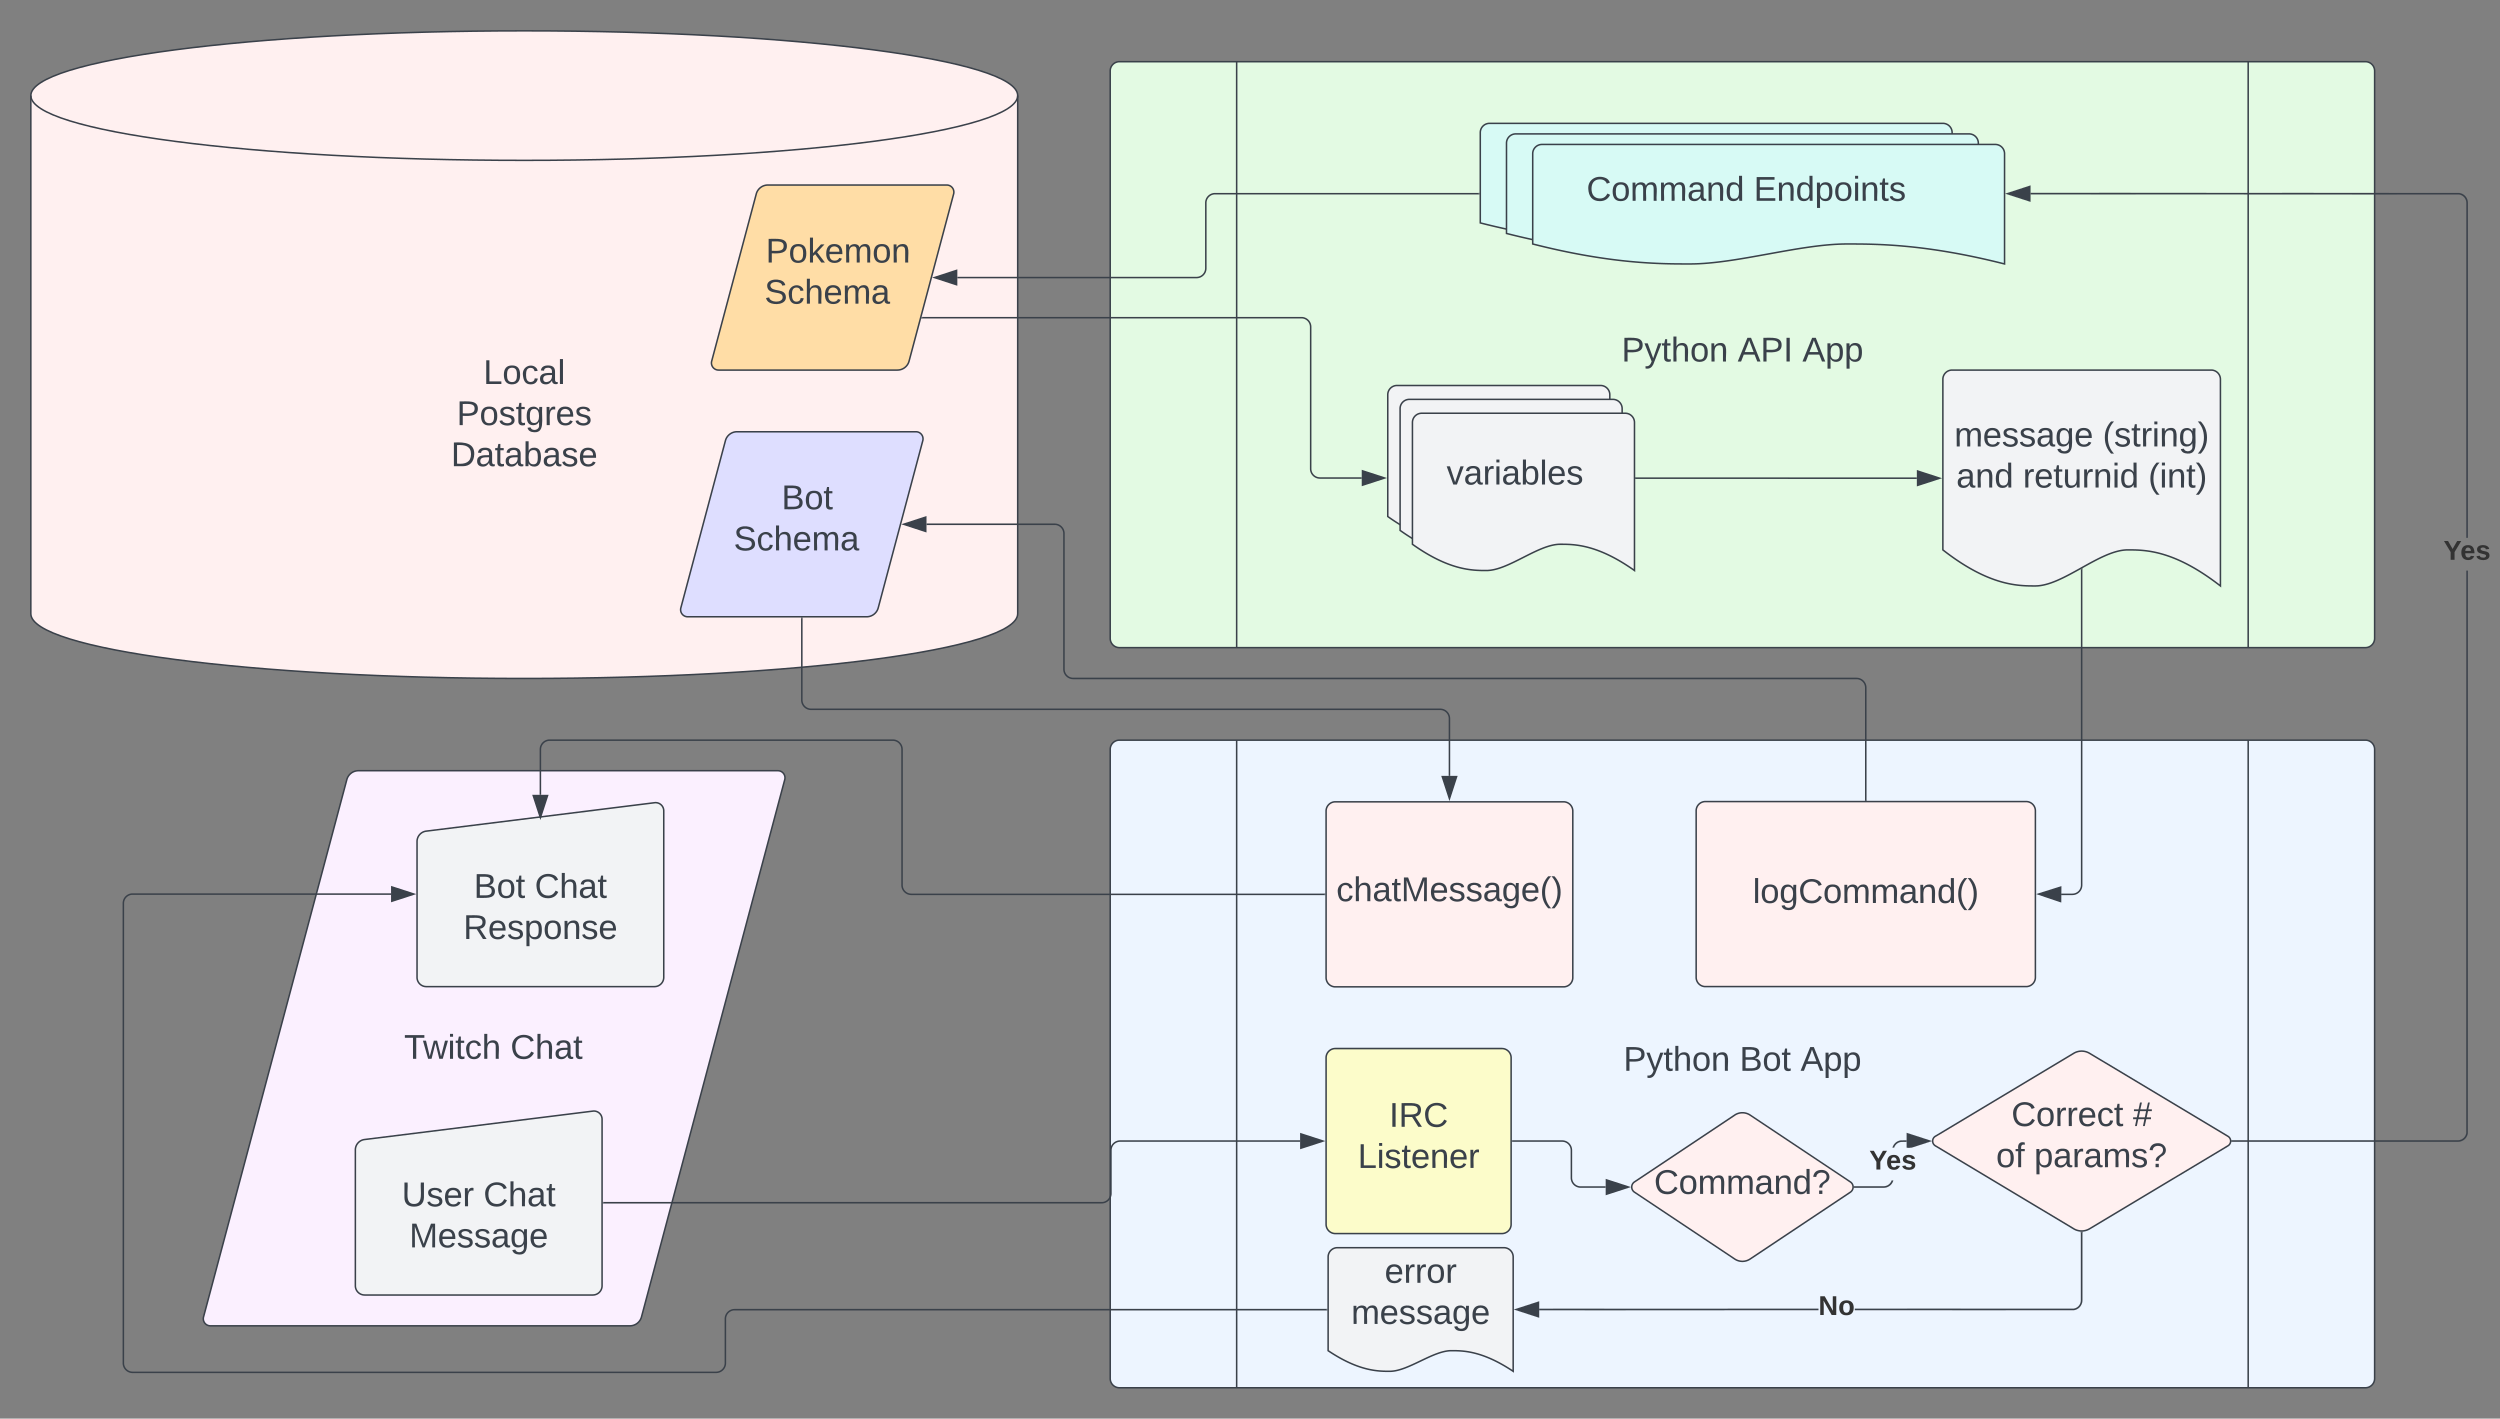 <svg xmlns="http://www.w3.org/2000/svg" xmlns:xlink="http://www.w3.org/1999/xlink" xmlns:lucid="lucid" width="1621.31" height="920"><rect width="100%" height="100%" fill="#808080" stroke="none"/><g transform="translate(-120 -100)" lucid:page-tab-id="Ux4hpEtzwfyt"><path d="M344.92 605.63a7.8 7.8 0 0 1 7.54-5.8h272a4.6 4.6 0 0 1 4.46 5.8l-92.9 348.4a7.8 7.8 0 0 1-7.56 5.8h-272a4.6 4.6 0 0 1-4.45-5.8z" stroke="#3a414a" fill="#fbf0ff"/><use xlink:href="#a" transform="matrix(1,0,0,1,255.463,604.831) translate(126.604 181.84)"/><use xlink:href="#b" transform="matrix(1,0,0,1,255.463,604.831) translate(195.554 181.84)"/><path d="M780 498c0 23.2-143.27 42-320 42s-320-18.8-320-42V162c0-23.2 143.27-42 320-42s320 18.8 320 42z" stroke="#3a414a" fill="#fff0f0"/><path d="M780 162c0 23.2-143.27 42-320 42s-320-18.8-320-42" stroke="#3a414a" fill="none"/><use xlink:href="#c" transform="matrix(1,0,0,1,145,209) translate(288.488 140.028)"/><use xlink:href="#d" transform="matrix(1,0,0,1,145,209) translate(271.204 166.694)"/><use xlink:href="#e" transform="matrix(1,0,0,1,145,209) translate(267.5 193.361)"/><path d="M610.45 225.8A7.8 7.8 0 0 1 618 220h116a4.6 4.6 0 0 1 4.45 5.8l-28.9 108.4A7.8 7.8 0 0 1 702 340H586a4.6 4.6 0 0 1-4.45-5.8z" stroke="#3a414a" fill="#ffdda6"/><use xlink:href="#f" transform="matrix(1,0,0,1,585,225) translate(31.622 45.278)"/><use xlink:href="#g" transform="matrix(1,0,0,1,585,225) translate(30.795 71.944)"/><path d="M590.45 385.8A7.8 7.8 0 0 1 598 380h116a4.6 4.6 0 0 1 4.45 5.8l-28.9 108.4A7.8 7.8 0 0 1 682 500H566a4.6 4.6 0 0 1-4.45-5.8z" stroke="#3a414a" fill="#dedeff"/><use xlink:href="#h" transform="matrix(1,0,0,1,565,385) translate(61.838 45.278)"/><use xlink:href="#i" transform="matrix(1,0,0,1,565,385) translate(30.795 71.944)"/><path d="M840 586a6 6 0 0 1 6-6h808a6 6 0 0 1 6 6v408a6 6 0 0 1-6 6H846a6 6 0 0 1-6-6z" stroke="#3a414a" fill="#edf5ff"/><path d="M922 580v420m656-420v420" stroke="#3a414a" fill="none"/><use xlink:href="#j" transform="matrix(1,0,0,1,947.5,585) translate(225.34 209.444)"/><use xlink:href="#k" transform="matrix(1,0,0,1,947.5,585) translate(300.648 209.444)"/><use xlink:href="#l" transform="matrix(1,0,0,1,947.5,585) translate(340.154 209.444)"/><path d="M840 146a6 6 0 0 1 6-6h808a6 6 0 0 1 6 6v368a6 6 0 0 1-6 6H846a6 6 0 0 1-6-6z" stroke="#3a414a" fill="#e3fae3"/><path d="M922 140v380m656-380v380" stroke="#3a414a" fill="none"/><use xlink:href="#j" transform="matrix(1,0,0,1,947.5,145) translate(224.105 189.444)"/><use xlink:href="#m" transform="matrix(1,0,0,1,947.5,145) translate(299.414 189.444)"/><use xlink:href="#l" transform="matrix(1,0,0,1,947.5,145) translate(341.389 189.444)"/><path d="M350.46 845.75a6.8 6.8 0 0 1 5.96-6.74l148.1-18.43a5.3 5.3 0 0 1 5.94 5.26v108a6 6 0 0 1-6 6h-148a6 6 0 0 1-6-6z" stroke="#3a414a" fill="#f2f3f5"/><use xlink:href="#n" transform="matrix(1,0,0,1,355.463,844.831) translate(25.093 37.465)"/><use xlink:href="#o" transform="matrix(1,0,0,1,355.463,844.831) translate(78.056 37.465)"/><use xlink:href="#p" transform="matrix(1,0,0,1,355.463,844.831) translate(29.969 64.132)"/><path d="M980 786a6 6 0 0 1 6-6h108a6 6 0 0 1 6 6v108a6 6 0 0 1-6 6H986a6 6 0 0 1-6-6z" stroke="#3a414a" fill="#fcfcca"/><use xlink:href="#q" transform="matrix(1,0,0,1,992,792) translate(28.926 38.778)"/><use xlink:href="#r" transform="matrix(1,0,0,1,992,792) translate(8.556 65.444)"/><path d="M1245 823.16a9 9 0 0 1 10 0l65 43.34a4 4 0 0 1 0 6.66l-65 43.34a9 9 0 0 1-10 0l-65-43.34a4 4 0 0 1 0-6.66z" stroke="#3a414a" fill="#fff0f0"/><use xlink:href="#s" transform="matrix(1,0,0,1,1180,824.831) translate(12.685 49.444)"/><path d="M511.43 880h323.03a6 6 0 0 0 6-6v-28a6 6 0 0 1 6-6h116.7" stroke="#3a414a" fill="none"/><path d="M511.44 880.5h-.5v-1h.5z" stroke="#3a414a" stroke-width=".05" fill="#3a414a"/><path d="M977.92 840l-14.27 4.64v-9.28z" stroke="#3a414a" fill="#3a414a"/><path d="M1100.96 840h32.13a6 6 0 0 1 6 6v17.83a6 6 0 0 0 6 6h16.22" stroke="#3a414a" fill="none"/><path d="M1100.98 840.5h-.52v-1h.52z" stroke="#3a414a" stroke-width=".05" fill="#3a414a"/><path d="M1176.1 869.83l-14.28 4.64v-9.27z" stroke="#3a414a" fill="#3a414a"/><path d="M1464.86 783.1a10 10 0 0 1 10.28 0l89.72 53.8a3.6 3.6 0 0 1 0 6.2l-89.72 53.8a10 10 0 0 1-10.28 0l-89.72-53.8a3.6 3.6 0 0 1 0-6.2z" stroke="#3a414a" fill="#fff0f0"/><use xlink:href="#t" transform="matrix(1,0,0,1,1375,785) translate(49.419 45.278)"/><use xlink:href="#u" transform="matrix(1,0,0,1,1375,785) translate(128.246 45.278)"/><use xlink:href="#v" transform="matrix(1,0,0,1,1375,785) translate(39.511 71.944)"/><use xlink:href="#w" transform="matrix(1,0,0,1,1375,785) translate(64.203 71.944)"/><path d="M1347.78 865.84l-.4.94-.53.87-.66.78-.8.66-.86.52-.94.4-1 .23-1 .08h-18.8v-1h18.77l.88-.07.84-.2.8-.33.72-.45.66-.56.56-.66.45-.73.3-.75h1.04zm8.74-25.34l-3.8.07-.83.2-.8.33-.74.45-.66.56-.56.67-.45.73-.3.75h-1.05l.06-.26.4-.95.53-.87.67-.78.77-.66.87-.53.94-.38 1-.24 3.92-.08z" stroke="#3a414a" stroke-width=".05" fill="#3a414a"/><path d="M1322.8 870.33h-.56l.05-.5-.06-.5h.56z" fill="#3a414a"/><path d="M1322.83 870.36h-.62l.07-.53-.06-.52h.63zm-.56-1l.05.47-.05.48h.5v-.94z" stroke="#3a414a" stroke-width=".05" fill="#3a414a"/><path d="M1371.28 840l-13.08 4.25h-1.2v-8.9z" fill="#3a414a"/><path d="M1372.9 840l-13.08 4.25h-3.3v-9.57zm-15.4 3.95l12.16-3.95-12.15-3.95z" stroke="#3a414a" stroke-width=".05" fill="#3a414a"/><use xlink:href="#x" transform="matrix(1,0,0,1,1332.284,844.249) translate(0 14.222)"/><path d="M1080 186a6 6 0 0 1 6-6h294a6 6 0 0 1 6 6v71.5c-51.1-12.94-82.93-12.94-102.2-12.94-30.6 0-71.3 12.94-101.9 12.94-18.97 0-51.1 0-101.9-12.94z" stroke="#3a414a" fill="#d7faf5"/><path d="M1097 192.84a6 6 0 0 1 6-6h294a6 6 0 0 1 6 6v71.5c-51.1-12.94-82.93-12.94-102.2-12.94-30.6 0-71.3 12.94-101.9 12.94-18.97 0-51.1 0-101.9-12.94z" stroke="#3a414a" fill="#d7faf5"/><path d="M1114 199.68a6 6 0 0 1 6-6h294a6 6 0 0 1 6 6v71.5c-51.1-12.95-82.93-12.95-102.2-12.95-30.6 0-71.3 12.95-101.9 12.95-18.97 0-51.1 0-101.9-12.95z" stroke="#3a414a" fill="#d7faf5"/><use xlink:href="#y" transform="matrix(1,0,0,1,1119,198.676) translate(29.92 31.528)"/><use xlink:href="#z" transform="matrix(1,0,0,1,1119,198.676) translate(138.377 31.528)"/><path d="M1720.43 835l-.25 1-.4.95-.52.87-.66.78-.78.66-.87.53-.94.38-.98.24-1 .08h-146.4v-1h146.36l.88-.07.84-.2.8-.33.73-.45.66-.56.55-.67.45-.73.33-.8.2-.82.04-364.75h1zM1715 225.16l1 .24.95.4.87.53.78.66.66.77.53.87.38.94.24 1 .08 1-.03 217.22h-1l.03-217.2-.07-.87-.2-.84-.33-.8-.45-.74-.56-.66-.67-.56-.73-.45-.8-.34-.82-.2-278.04-.07v-1z" stroke="#3a414a" stroke-width=".05" fill="#3a414a"/><path d="M1567.62 840.5h-.57l.06-.5-.05-.5h.57z" fill="#3a414a"/><path d="M1567.64 840.52h-.6l.04-.52-.05-.52h.6zm-.56-1l.05.48-.05.48h.5v-.96z" stroke="#3a414a" stroke-width=".05" fill="#3a414a"/><path d="M1436.34 230.22l-14.27-4.63 14.27-4.65z" fill="#3a414a"/><path d="M1436.84 230.9l-16.4-5.3 16.4-5.34zm-13.15-5.3l12.14 3.94v-7.9z" stroke="#3a414a" stroke-width=".05" fill="#3a414a"/><use xlink:href="#x" transform="matrix(1,0,0,1,1704.691,448.801) translate(0 14.222)"/><path d="M1380 346a6 6 0 0 1 6-6h168a6 6 0 0 1 6 6v134c-30.06-23.38-48.78-23.38-60.12-23.38-18 0-41.94 23.38-59.94 23.38-11.16 0-30.06 0-59.94-23.38z" stroke="#3a414a" fill="#f2f3f5"/><use xlink:href="#A" transform="matrix(1,0,0,1,1385,345) translate(2.438 44.528)"/><use xlink:href="#B" transform="matrix(1,0,0,1,1385,345) translate(98.673 44.528)"/><use xlink:href="#C" transform="matrix(1,0,0,1,1385,345) translate(3.704 71.194)"/><use xlink:href="#D" transform="matrix(1,0,0,1,1385,345) translate(46.914 71.194)"/><use xlink:href="#E" transform="matrix(1,0,0,1,1385,345) translate(128.21 71.194)"/><path d="M390.46 645.75a6.8 6.8 0 0 1 5.96-6.74l148.1-18.43a5.3 5.3 0 0 1 5.94 5.26v108a6 6 0 0 1-6 6h-148a6 6 0 0 1-6-6z" stroke="#3a414a" fill="#f2f3f5"/><use xlink:href="#F" transform="matrix(1,0,0,1,395.463,644.831) translate(31.821 37.465)"/><use xlink:href="#o" transform="matrix(1,0,0,1,395.463,644.831) translate(71.327 37.465)"/><use xlink:href="#G" transform="matrix(1,0,0,1,395.463,644.831) translate(25.031 64.132)"/><path d="M1470 469.2V674a6 6 0 0 1-6 6h-7.32" stroke="#3a414a" fill="none"/><path d="M1470.5 469.22h-1v-.25l1-.53z" stroke="#3a414a" stroke-width=".05" fill="#3a414a"/><path d="M1442.08 679.85l14.3-4.5-.08 9.28z" stroke="#3a414a" fill="#3a414a"/><path d="M980 626a6 6 0 0 1 6-6h148a6 6 0 0 1 6 6v108a6 6 0 0 1-6 6H986a6 6 0 0 1-6-6z" stroke="#3a414a" fill="#fff0f0"/><use xlink:href="#H" transform="matrix(1,0,0,1,992,632) translate(-5.364 52.444)"/><path d="M979.04 680H711a6 6 0 0 1-6-6v-88a6 6 0 0 0-6-6H476.46a6 6 0 0 0-6 6v29.45" stroke="#3a414a" fill="none"/><path d="M979.54 680.5h-.52v-1h.52z" stroke="#3a414a" stroke-width=".05" fill="#3a414a"/><path d="M470.46 630.2l-4.63-14.25h9.27z" stroke="#3a414a" fill="#3a414a"/><path d="M1079 225.6H908a6 6 0 0 0-6 6V274a6 6 0 0 1-6 6H740.85" stroke="#3a414a" fill="none"/><path d="M1079.5 226.1h-.5v-1h.5z" stroke="#3a414a" stroke-width=".05" fill="#3a414a"/><path d="M726.1 280l14.26-4.64v9.28z" stroke="#3a414a" fill="#3a414a"/><path d="M718.06 306.02H964a6 6 0 0 1 6 6V404a6 6 0 0 0 6 6h27.12" stroke="#3a414a" fill="none"/><path d="M718.07 306.52h-.64l.26-1h.37z" stroke="#3a414a" stroke-width=".05" fill="#3a414a"/><path d="M1017.88 410l-14.26 4.64v-9.28z" stroke="#3a414a" fill="#3a414a"/><path d="M1020 356a6 6 0 0 1 6-6h132a6 6 0 0 1 6 6v96c-24.05-17.03-39.02-17.03-48.1-17.03-14.4 0-33.55 17.03-47.95 17.03-8.93 0-24.05 0-47.95-17.03z" stroke="#3a414a" fill="#f2f3f5"/><path d="M1028 365a6 6 0 0 1 6-6h132a6 6 0 0 1 6 6v96c-24.05-17.03-39.02-17.03-48.1-17.03-14.4 0-33.55 17.03-47.95 17.03-8.93 0-24.05 0-47.95-17.03z" stroke="#3a414a" fill="#f2f3f5"/><path d="M1036 374a6 6 0 0 1 6-6h132a6 6 0 0 1 6 6v96c-24.05-17.03-39.02-17.03-48.1-17.03-14.4 0-33.55 17.03-47.95 17.03-8.93 0-24.05 0-47.95-17.03z" stroke="#3a414a" fill="#f2f3f5"/><use xlink:href="#I" transform="matrix(1,0,0,1,1041,373) translate(17.148 41.215)"/><path d="M1180.95 410.1h99.02v.02h83.14" stroke="#3a414a" fill="none"/><path d="M1180.97 410.6h-.52v-1h.52z" stroke="#3a414a" stroke-width=".05" fill="#3a414a"/><path d="M1377.88 410.13l-14.26 4.63v-9.27z" stroke="#3a414a" fill="#3a414a"/><path d="M1220 625.83a6 6 0 0 1 6-6h208a6 6 0 0 1 6 6v108a6 6 0 0 1-6 6h-208a6 6 0 0 1-6-6z" stroke="#3a414a" fill="#fff0f0"/><g><use xlink:href="#J" transform="matrix(1,0,0,1,1232,631.831) translate(24.728 53.778)"/></g><path d="M1330 618.87V546a6 6 0 0 0-6-6H816a6 6 0 0 1-6-6v-88a6 6 0 0 0-6-6h-83.14" stroke="#3a414a" fill="none"/><path d="M1330.5 619.37h-1v-.52h1z" stroke="#3a414a" stroke-width=".05" fill="#3a414a"/><path d="M706.1 440l14.26-4.64v9.28z" stroke="#3a414a" fill="#3a414a"/><path d="M640 500.96V554a6 6 0 0 0 6 6h408a6 6 0 0 1 6 6v37.15" stroke="#3a414a" fill="none"/><path d="M640.5 500.97h-1v-.5h1z" stroke="#3a414a" stroke-width=".05" fill="#3a414a"/><path d="M1060 617.92l-4.64-14.27h9.28z" stroke="#3a414a" fill="#3a414a"/><path d="M1299.3 949.7l-181.12.05v-1l181.12-.04zm171.2-6.43l-.08 1-.24 1-.4.93-.52.87-.66.78-.78.66-.87.54-.94.4-1 .23-142.1.03v-1l141.98-.03.82-.2.8-.32.73-.45.66-.56.55-.66.45-.74.33-.8.2-.83.07-.87v-43.9h1z" stroke="#3a414a" stroke-width=".05" fill="#3a414a"/><path d="M1470 898.84l.5-.03v.55h-1v-.54z" fill="#3a414a"/><path d="M1470 898.8h.53v.58h-1.06v-.6zm-.47.53h.94v-.5l-.47.03-.47-.02z" stroke="#3a414a" stroke-width=".05" fill="#3a414a"/><path d="M1117.68 953.88l-14.27-4.63 14.28-4.64z" fill="#3a414a"/><path d="M1118.18 954.57l-16.4-5.32 16.4-5.32zm-13.15-5.32l12.15 3.95v-7.9z" stroke="#3a414a" stroke-width=".05" fill="#3a414a"/><g><use xlink:href="#K" transform="matrix(1,0,0,1,1299.299,938.582) translate(0 14.222)"/></g><path d="M981.33 915.16a6 6 0 0 1 6-6h108a6 6 0 0 1 6 6v74.17c-20.04-13.38-32.52-13.38-40.08-13.38-12 0-27.96 13.38-39.96 13.38-7.45 0-20.05 0-39.97-13.38z" stroke="#3a414a" fill="#f2f3f5"/><g><use xlink:href="#L" transform="matrix(1,0,0,1,986.333,914.164) translate(31.636 17.778)"/><use xlink:href="#M" transform="matrix(1,0,0,1,986.333,914.164) translate(9.969 44.444)"/></g><path d="M980.33 949.35h-383.9a6 6 0 0 0-6 6V984a6 6 0 0 1-6 6H206a6 6 0 0 1-6-6V685.83a6 6 0 0 1 6-6h167.6" stroke="#3a414a" fill="none"/><path d="M980.83 949.85h-.5v-1h.5z" stroke="#3a414a" stroke-width=".05" fill="#3a414a"/><path d="M388.37 679.83l-14.26 4.64v-9.27z" stroke="#3a414a" fill="#3a414a"/><defs><path fill="#3a414a" d="M127-220V0H93v-220H8v-28h204v28h-85" id="N"/><path fill="#3a414a" d="M206 0h-36l-40-164L89 0H53L-1-190h32L70-26l43-164h34l41 164 42-164h31" id="O"/><path fill="#3a414a" d="M24-231v-30h32v30H24zM24 0v-190h32V0H24" id="P"/><path fill="#3a414a" d="M59-47c-2 24 18 29 38 22v24C64 9 27 4 27-40v-127H5v-23h24l9-43h21v43h35v23H59v120" id="Q"/><path fill="#3a414a" d="M96-169c-40 0-48 33-48 73s9 75 48 75c24 0 41-14 43-38l32 2c-6 37-31 61-74 61-59 0-76-41-82-99-10-93 101-131 147-64 4 7 5 14 7 22l-32 3c-4-21-16-35-41-35" id="R"/><path fill="#3a414a" d="M106-169C34-169 62-67 57 0H25v-261h32l-1 103c12-21 28-36 61-36 89 0 53 116 60 194h-32v-121c2-32-8-49-39-48" id="S"/><g id="a"><use transform="matrix(0.062,0,0,0.062,0,0)" xlink:href="#N"/><use transform="matrix(0.062,0,0,0.062,12.284,0)" xlink:href="#O"/><use transform="matrix(0.062,0,0,0.062,28.272,0)" xlink:href="#P"/><use transform="matrix(0.062,0,0,0.062,33.148,0)" xlink:href="#Q"/><use transform="matrix(0.062,0,0,0.062,39.321,0)" xlink:href="#R"/><use transform="matrix(0.062,0,0,0.062,50.432,0)" xlink:href="#S"/></g><path fill="#3a414a" d="M212-179c-10-28-35-45-73-45-59 0-87 40-87 99 0 60 29 101 89 101 43 0 62-24 78-52l27 14C228-24 195 4 139 4 59 4 22-46 18-125c-6-104 99-153 187-111 19 9 31 26 39 46" id="T"/><path fill="#3a414a" d="M141-36C126-15 110 5 73 4 37 3 15-17 15-53c-1-64 63-63 125-63 3-35-9-54-41-54-24 1-41 7-42 31l-33-3c5-37 33-52 76-52 45 0 72 20 72 64v82c-1 20 7 32 28 27v20c-31 9-61-2-59-35zM48-53c0 20 12 33 32 33 41-3 63-29 60-74-43 2-92-5-92 41" id="U"/><g id="b"><use transform="matrix(0.062,0,0,0.062,0,0)" xlink:href="#T"/><use transform="matrix(0.062,0,0,0.062,15.988,0)" xlink:href="#S"/><use transform="matrix(0.062,0,0,0.062,28.333,0)" xlink:href="#U"/><use transform="matrix(0.062,0,0,0.062,40.679,0)" xlink:href="#Q"/></g><path fill="#3a414a" d="M30 0v-248h33v221h125V0H30" id="V"/><path fill="#3a414a" d="M100-194c62-1 85 37 85 99 1 63-27 99-86 99S16-35 15-95c0-66 28-99 85-99zM99-20c44 1 53-31 53-75 0-43-8-75-51-75s-53 32-53 75 10 74 51 75" id="W"/><path fill="#3a414a" d="M24 0v-261h32V0H24" id="X"/><g id="c"><use transform="matrix(0.062,0,0,0.062,0,0)" xlink:href="#V"/><use transform="matrix(0.062,0,0,0.062,12.346,0)" xlink:href="#W"/><use transform="matrix(0.062,0,0,0.062,24.691,0)" xlink:href="#R"/><use transform="matrix(0.062,0,0,0.062,35.802,0)" xlink:href="#U"/><use transform="matrix(0.062,0,0,0.062,48.148,0)" xlink:href="#X"/></g><path fill="#3a414a" d="M30-248c87 1 191-15 191 75 0 78-77 80-158 76V0H30v-248zm33 125c57 0 124 11 124-50 0-59-68-47-124-48v98" id="Y"/><path fill="#3a414a" d="M135-143c-3-34-86-38-87 0 15 53 115 12 119 90S17 21 10-45l28-5c4 36 97 45 98 0-10-56-113-15-118-90-4-57 82-63 122-42 12 7 21 19 24 35" id="Z"/><path fill="#3a414a" d="M177-190C167-65 218 103 67 71c-23-6-38-20-44-43l32-5c15 47 100 32 89-28v-30C133-14 115 1 83 1 29 1 15-40 15-95c0-56 16-97 71-98 29-1 48 16 59 35 1-10 0-23 2-32h30zM94-22c36 0 50-32 50-73 0-42-14-75-50-75-39 0-46 34-46 75s6 73 46 73" id="aa"/><path fill="#3a414a" d="M114-163C36-179 61-72 57 0H25l-1-190h30c1 12-1 29 2 39 6-27 23-49 58-41v29" id="ab"/><path fill="#3a414a" d="M100-194c63 0 86 42 84 106H49c0 40 14 67 53 68 26 1 43-12 49-29l28 8c-11 28-37 45-77 45C44 4 14-33 15-96c1-61 26-98 85-98zm52 81c6-60-76-77-97-28-3 7-6 17-6 28h103" id="ac"/><g id="d"><use transform="matrix(0.062,0,0,0.062,0,0)" xlink:href="#Y"/><use transform="matrix(0.062,0,0,0.062,14.815,0)" xlink:href="#W"/><use transform="matrix(0.062,0,0,0.062,27.16,0)" xlink:href="#Z"/><use transform="matrix(0.062,0,0,0.062,38.272,0)" xlink:href="#Q"/><use transform="matrix(0.062,0,0,0.062,44.444,0)" xlink:href="#aa"/><use transform="matrix(0.062,0,0,0.062,56.79,0)" xlink:href="#ab"/><use transform="matrix(0.062,0,0,0.062,64.136,0)" xlink:href="#ac"/><use transform="matrix(0.062,0,0,0.062,76.481,0)" xlink:href="#Z"/></g><path fill="#3a414a" d="M30-248c118-7 216 8 213 122C240-48 200 0 122 0H30v-248zM63-27c89 8 146-16 146-99s-60-101-146-95v194" id="ad"/><path fill="#3a414a" d="M115-194c53 0 69 39 70 98 0 66-23 100-70 100C84 3 66-7 56-30L54 0H23l1-261h32v101c10-23 28-34 59-34zm-8 174c40 0 45-34 45-75 0-40-5-75-45-74-42 0-51 32-51 76 0 43 10 73 51 73" id="ae"/><g id="e"><use transform="matrix(0.062,0,0,0.062,0,0)" xlink:href="#ad"/><use transform="matrix(0.062,0,0,0.062,15.988,0)" xlink:href="#U"/><use transform="matrix(0.062,0,0,0.062,28.333,0)" xlink:href="#Q"/><use transform="matrix(0.062,0,0,0.062,34.506,0)" xlink:href="#U"/><use transform="matrix(0.062,0,0,0.062,46.852,0)" xlink:href="#ae"/><use transform="matrix(0.062,0,0,0.062,59.198,0)" xlink:href="#U"/><use transform="matrix(0.062,0,0,0.062,71.543,0)" xlink:href="#Z"/><use transform="matrix(0.062,0,0,0.062,82.654,0)" xlink:href="#ac"/></g><path fill="#3a414a" d="M143 0L79-87 56-68V0H24v-261h32v163l83-92h37l-77 82L181 0h-38" id="af"/><path fill="#3a414a" d="M210-169c-67 3-38 105-44 169h-31v-121c0-29-5-50-35-48C34-165 62-65 56 0H25l-1-190h30c1 10-1 24 2 32 10-44 99-50 107 0 11-21 27-35 58-36 85-2 47 119 55 194h-31v-121c0-29-5-49-35-48" id="ag"/><path fill="#3a414a" d="M117-194c89-4 53 116 60 194h-32v-121c0-31-8-49-39-48C34-167 62-67 57 0H25l-1-190h30c1 10-1 24 2 32 11-22 29-35 61-36" id="ah"/><g id="f"><use transform="matrix(0.062,0,0,0.062,0,0)" xlink:href="#Y"/><use transform="matrix(0.062,0,0,0.062,14.815,0)" xlink:href="#W"/><use transform="matrix(0.062,0,0,0.062,27.16,0)" xlink:href="#af"/><use transform="matrix(0.062,0,0,0.062,38.272,0)" xlink:href="#ac"/><use transform="matrix(0.062,0,0,0.062,50.617,0)" xlink:href="#ag"/><use transform="matrix(0.062,0,0,0.062,69.074,0)" xlink:href="#W"/><use transform="matrix(0.062,0,0,0.062,81.42,0)" xlink:href="#ah"/></g><path fill="#3a414a" d="M185-189c-5-48-123-54-124 2 14 75 158 14 163 119 3 78-121 87-175 55-17-10-28-26-33-46l33-7c5 56 141 63 141-1 0-78-155-14-162-118-5-82 145-84 179-34 5 7 8 16 11 25" id="ai"/><g id="g"><use transform="matrix(0.062,0,0,0.062,0,0)" xlink:href="#ai"/><use transform="matrix(0.062,0,0,0.062,14.815,0)" xlink:href="#R"/><use transform="matrix(0.062,0,0,0.062,25.926,0)" xlink:href="#S"/><use transform="matrix(0.062,0,0,0.062,38.272,0)" xlink:href="#ac"/><use transform="matrix(0.062,0,0,0.062,50.617,0)" xlink:href="#ag"/><use transform="matrix(0.062,0,0,0.062,69.074,0)" xlink:href="#U"/></g><path fill="#3a414a" d="M160-131c35 5 61 23 61 61C221 17 115-2 30 0v-248c76 3 177-17 177 60 0 33-19 50-47 57zm-97-11c50-1 110 9 110-42 0-47-63-36-110-37v79zm0 115c55-2 124 14 124-45 0-56-70-42-124-44v89" id="aj"/><g id="h"><use transform="matrix(0.062,0,0,0.062,0,0)" xlink:href="#aj"/><use transform="matrix(0.062,0,0,0.062,14.815,0)" xlink:href="#W"/><use transform="matrix(0.062,0,0,0.062,27.16,0)" xlink:href="#Q"/></g><g id="i"><use transform="matrix(0.062,0,0,0.062,0,0)" xlink:href="#ai"/><use transform="matrix(0.062,0,0,0.062,14.815,0)" xlink:href="#R"/><use transform="matrix(0.062,0,0,0.062,25.926,0)" xlink:href="#S"/><use transform="matrix(0.062,0,0,0.062,38.272,0)" xlink:href="#ac"/><use transform="matrix(0.062,0,0,0.062,50.617,0)" xlink:href="#ag"/><use transform="matrix(0.062,0,0,0.062,69.074,0)" xlink:href="#U"/></g><path fill="#3a414a" d="M179-190L93 31C79 59 56 82 12 73V49c39 6 53-20 64-50L1-190h34L92-34l54-156h33" id="ak"/><g id="j"><use transform="matrix(0.062,0,0,0.062,0,0)" xlink:href="#Y"/><use transform="matrix(0.062,0,0,0.062,14.815,0)" xlink:href="#ak"/><use transform="matrix(0.062,0,0,0.062,25.926,0)" xlink:href="#Q"/><use transform="matrix(0.062,0,0,0.062,32.099,0)" xlink:href="#S"/><use transform="matrix(0.062,0,0,0.062,44.444,0)" xlink:href="#W"/><use transform="matrix(0.062,0,0,0.062,56.79,0)" xlink:href="#ah"/></g><g id="k"><use transform="matrix(0.062,0,0,0.062,0,0)" xlink:href="#aj"/><use transform="matrix(0.062,0,0,0.062,14.815,0)" xlink:href="#W"/><use transform="matrix(0.062,0,0,0.062,27.16,0)" xlink:href="#Q"/></g><path fill="#3a414a" d="M205 0l-28-72H64L36 0H1l101-248h38L239 0h-34zm-38-99l-47-123c-12 45-31 82-46 123h93" id="al"/><path fill="#3a414a" d="M115-194c55 1 70 41 70 98S169 2 115 4C84 4 66-9 55-30l1 105H24l-1-265h31l2 30c10-21 28-34 59-34zm-8 174c40 0 45-34 45-75s-6-73-45-74c-42 0-51 32-51 76 0 43 10 73 51 73" id="am"/><g id="l"><use transform="matrix(0.062,0,0,0.062,0,0)" xlink:href="#al"/><use transform="matrix(0.062,0,0,0.062,14.815,0)" xlink:href="#am"/><use transform="matrix(0.062,0,0,0.062,27.16,0)" xlink:href="#am"/></g><path fill="#3a414a" d="M33 0v-248h34V0H33" id="an"/><g id="m"><use transform="matrix(0.062,0,0,0.062,0,0)" xlink:href="#al"/><use transform="matrix(0.062,0,0,0.062,14.815,0)" xlink:href="#Y"/><use transform="matrix(0.062,0,0,0.062,29.63,0)" xlink:href="#an"/></g><path fill="#3a414a" d="M232-93c-1 65-40 97-104 97C67 4 28-28 28-90v-158h33c8 89-33 224 67 224 102 0 64-133 71-224h33v155" id="ao"/><g id="n"><use transform="matrix(0.062,0,0,0.062,0,0)" xlink:href="#ao"/><use transform="matrix(0.062,0,0,0.062,15.988,0)" xlink:href="#Z"/><use transform="matrix(0.062,0,0,0.062,27.099,0)" xlink:href="#ac"/><use transform="matrix(0.062,0,0,0.062,39.444,0)" xlink:href="#ab"/></g><g id="o"><use transform="matrix(0.062,0,0,0.062,0,0)" xlink:href="#T"/><use transform="matrix(0.062,0,0,0.062,15.988,0)" xlink:href="#S"/><use transform="matrix(0.062,0,0,0.062,28.333,0)" xlink:href="#U"/><use transform="matrix(0.062,0,0,0.062,40.679,0)" xlink:href="#Q"/></g><path fill="#3a414a" d="M240 0l2-218c-23 76-54 145-80 218h-23L58-218 59 0H30v-248h44l77 211c21-75 51-140 76-211h43V0h-30" id="ap"/><g id="p"><use transform="matrix(0.062,0,0,0.062,0,0)" xlink:href="#ap"/><use transform="matrix(0.062,0,0,0.062,18.457,0)" xlink:href="#ac"/><use transform="matrix(0.062,0,0,0.062,30.802,0)" xlink:href="#Z"/><use transform="matrix(0.062,0,0,0.062,41.914,0)" xlink:href="#Z"/><use transform="matrix(0.062,0,0,0.062,53.025,0)" xlink:href="#U"/><use transform="matrix(0.062,0,0,0.062,65.37,0)" xlink:href="#aa"/><use transform="matrix(0.062,0,0,0.062,77.716,0)" xlink:href="#ac"/></g><path fill="#3a414a" d="M233-177c-1 41-23 64-60 70L243 0h-38l-65-103H63V0H30v-248c88 3 205-21 203 71zM63-129c60-2 137 13 137-47 0-61-80-42-137-45v92" id="aq"/><g id="q"><use transform="matrix(0.062,0,0,0.062,0,0)" xlink:href="#an"/><use transform="matrix(0.062,0,0,0.062,6.173,0)" xlink:href="#aq"/><use transform="matrix(0.062,0,0,0.062,22.16,0)" xlink:href="#T"/></g><g id="r"><use transform="matrix(0.062,0,0,0.062,0,0)" xlink:href="#V"/><use transform="matrix(0.062,0,0,0.062,12.346,0)" xlink:href="#P"/><use transform="matrix(0.062,0,0,0.062,17.222,0)" xlink:href="#Z"/><use transform="matrix(0.062,0,0,0.062,28.333,0)" xlink:href="#Q"/><use transform="matrix(0.062,0,0,0.062,34.506,0)" xlink:href="#ac"/><use transform="matrix(0.062,0,0,0.062,46.852,0)" xlink:href="#ah"/><use transform="matrix(0.062,0,0,0.062,59.198,0)" xlink:href="#ac"/><use transform="matrix(0.062,0,0,0.062,71.543,0)" xlink:href="#ab"/></g><path fill="#3a414a" d="M85-194c31 0 48 13 60 33l-1-100h32l1 261h-30c-2-10 0-23-3-31C134-8 116 4 85 4 32 4 16-35 15-94c0-66 23-100 70-100zm9 24c-40 0-46 34-46 75 0 40 6 74 45 74 42 0 51-32 51-76 0-42-9-74-50-73" id="ar"/><path fill="#3a414a" d="M103-251c84 0 111 97 45 133-19 10-37 24-39 52H78c0-63 77-55 77-114 0-30-21-42-52-43-32 0-53 17-56 46l-32-2c7-45 34-72 88-72zM77 0v-35h34V0H77" id="as"/><g id="s"><use transform="matrix(0.062,0,0,0.062,0,0)" xlink:href="#T"/><use transform="matrix(0.062,0,0,0.062,15.988,0)" xlink:href="#W"/><use transform="matrix(0.062,0,0,0.062,28.333,0)" xlink:href="#ag"/><use transform="matrix(0.062,0,0,0.062,46.79,0)" xlink:href="#ag"/><use transform="matrix(0.062,0,0,0.062,65.247,0)" xlink:href="#U"/><use transform="matrix(0.062,0,0,0.062,77.593,0)" xlink:href="#ah"/><use transform="matrix(0.062,0,0,0.062,89.938,0)" xlink:href="#ar"/><use transform="matrix(0.062,0,0,0.062,102.284,0)" xlink:href="#as"/></g><g id="t"><use transform="matrix(0.062,0,0,0.062,0,0)" xlink:href="#T"/><use transform="matrix(0.062,0,0,0.062,15.988,0)" xlink:href="#W"/><use transform="matrix(0.062,0,0,0.062,28.333,0)" xlink:href="#ab"/><use transform="matrix(0.062,0,0,0.062,35.679,0)" xlink:href="#ab"/><use transform="matrix(0.062,0,0,0.062,43.025,0)" xlink:href="#ac"/><use transform="matrix(0.062,0,0,0.062,55.37,0)" xlink:href="#R"/><use transform="matrix(0.062,0,0,0.062,66.481,0)" xlink:href="#Q"/></g><path fill="#3a414a" d="M158-156l-14 65h45v19h-49L124 0h-19l15-72H56L41 0H22l15-72H2v-19h39l14-65H11v-19h48l15-71h20l-16 71h64l16-71h19l-16 71h37v19h-40zm-83 0L61-91h63l14-65H75" id="at"/><use transform="matrix(0.062,0,0,0.062,0,0)" xlink:href="#at" id="u"/><path fill="#3a414a" d="M101-234c-31-9-42 10-38 44h38v23H63V0H32v-167H5v-23h27c-7-52 17-82 69-68v24" id="au"/><g id="v"><use transform="matrix(0.062,0,0,0.062,0,0)" xlink:href="#W"/><use transform="matrix(0.062,0,0,0.062,12.346,0)" xlink:href="#au"/></g><g id="w"><use transform="matrix(0.062,0,0,0.062,0,0)" xlink:href="#am"/><use transform="matrix(0.062,0,0,0.062,12.346,0)" xlink:href="#U"/><use transform="matrix(0.062,0,0,0.062,24.691,0)" xlink:href="#ab"/><use transform="matrix(0.062,0,0,0.062,32.037,0)" xlink:href="#U"/><use transform="matrix(0.062,0,0,0.062,44.383,0)" xlink:href="#ag"/><use transform="matrix(0.062,0,0,0.062,62.84,0)" xlink:href="#Z"/><use transform="matrix(0.062,0,0,0.062,73.951,0)" xlink:href="#as"/></g><path fill="#333" d="M146-102V0H94v-102L6-248h54l60 105 60-105h54" id="av"/><path fill="#333" d="M185-48c-13 30-37 53-82 52C43 2 14-33 14-96s30-98 90-98c62 0 83 45 84 108H66c0 31 8 55 39 56 18 0 30-7 34-22zm-45-69c5-46-57-63-70-21-2 6-4 13-4 21h74" id="aw"/><path fill="#333" d="M137-138c1-29-70-34-71-4 15 46 118 7 119 86 1 83-164 76-172 9l43-7c4 19 20 25 44 25 33 8 57-30 24-41C81-84 22-81 20-136c-2-80 154-74 161-7" id="ax"/><g id="x"><use transform="matrix(0.049,0,0,0.049,0,0)" xlink:href="#av"/><use transform="matrix(0.049,0,0,0.049,10.864,0)" xlink:href="#aw"/><use transform="matrix(0.049,0,0,0.049,20.741,0)" xlink:href="#ax"/></g><g id="y"><use transform="matrix(0.062,0,0,0.062,0,0)" xlink:href="#T"/><use transform="matrix(0.062,0,0,0.062,15.988,0)" xlink:href="#W"/><use transform="matrix(0.062,0,0,0.062,28.333,0)" xlink:href="#ag"/><use transform="matrix(0.062,0,0,0.062,46.79,0)" xlink:href="#ag"/><use transform="matrix(0.062,0,0,0.062,65.247,0)" xlink:href="#U"/><use transform="matrix(0.062,0,0,0.062,77.593,0)" xlink:href="#ah"/><use transform="matrix(0.062,0,0,0.062,89.938,0)" xlink:href="#ar"/></g><path fill="#3a414a" d="M30 0v-248h187v28H63v79h144v27H63v87h162V0H30" id="ay"/><g id="z"><use transform="matrix(0.062,0,0,0.062,0,0)" xlink:href="#ay"/><use transform="matrix(0.062,0,0,0.062,14.815,0)" xlink:href="#ah"/><use transform="matrix(0.062,0,0,0.062,27.16,0)" xlink:href="#ar"/><use transform="matrix(0.062,0,0,0.062,39.506,0)" xlink:href="#am"/><use transform="matrix(0.062,0,0,0.062,51.852,0)" xlink:href="#W"/><use transform="matrix(0.062,0,0,0.062,64.198,0)" xlink:href="#P"/><use transform="matrix(0.062,0,0,0.062,69.074,0)" xlink:href="#ah"/><use transform="matrix(0.062,0,0,0.062,81.42,0)" xlink:href="#Q"/><use transform="matrix(0.062,0,0,0.062,87.593,0)" xlink:href="#Z"/></g><g id="A"><use transform="matrix(0.062,0,0,0.062,0,0)" xlink:href="#ag"/><use transform="matrix(0.062,0,0,0.062,18.457,0)" xlink:href="#ac"/><use transform="matrix(0.062,0,0,0.062,30.802,0)" xlink:href="#Z"/><use transform="matrix(0.062,0,0,0.062,41.914,0)" xlink:href="#Z"/><use transform="matrix(0.062,0,0,0.062,53.025,0)" xlink:href="#U"/><use transform="matrix(0.062,0,0,0.062,65.37,0)" xlink:href="#aa"/><use transform="matrix(0.062,0,0,0.062,77.716,0)" xlink:href="#ac"/></g><path fill="#3a414a" d="M87 75C49 33 22-17 22-94c0-76 28-126 65-167h31c-38 41-64 92-64 168S80 34 118 75H87" id="az"/><path fill="#3a414a" d="M33-261c38 41 65 92 65 168S71 34 33 75H2C39 34 66-17 66-93S39-220 2-261h31" id="aA"/><g id="B"><use transform="matrix(0.062,0,0,0.062,0,0)" xlink:href="#az"/><use transform="matrix(0.062,0,0,0.062,7.346,0)" xlink:href="#Z"/><use transform="matrix(0.062,0,0,0.062,18.457,0)" xlink:href="#Q"/><use transform="matrix(0.062,0,0,0.062,24.63,0)" xlink:href="#ab"/><use transform="matrix(0.062,0,0,0.062,31.975,0)" xlink:href="#P"/><use transform="matrix(0.062,0,0,0.062,36.852,0)" xlink:href="#ah"/><use transform="matrix(0.062,0,0,0.062,49.198,0)" xlink:href="#aa"/><use transform="matrix(0.062,0,0,0.062,61.543,0)" xlink:href="#aA"/></g><g id="C"><use transform="matrix(0.062,0,0,0.062,0,0)" xlink:href="#U"/><use transform="matrix(0.062,0,0,0.062,12.346,0)" xlink:href="#ah"/><use transform="matrix(0.062,0,0,0.062,24.691,0)" xlink:href="#ar"/></g><path fill="#3a414a" d="M84 4C-5 8 30-112 23-190h32v120c0 31 7 50 39 49 72-2 45-101 50-169h31l1 190h-30c-1-10 1-25-2-33-11 22-28 36-60 37" id="aB"/><g id="D"><use transform="matrix(0.062,0,0,0.062,0,0)" xlink:href="#ab"/><use transform="matrix(0.062,0,0,0.062,7.346,0)" xlink:href="#ac"/><use transform="matrix(0.062,0,0,0.062,19.691,0)" xlink:href="#Q"/><use transform="matrix(0.062,0,0,0.062,25.864,0)" xlink:href="#aB"/><use transform="matrix(0.062,0,0,0.062,38.21,0)" xlink:href="#ab"/><use transform="matrix(0.062,0,0,0.062,45.556,0)" xlink:href="#ah"/><use transform="matrix(0.062,0,0,0.062,57.901,0)" xlink:href="#P"/><use transform="matrix(0.062,0,0,0.062,62.778,0)" xlink:href="#ar"/></g><g id="E"><use transform="matrix(0.062,0,0,0.062,0,0)" xlink:href="#az"/><use transform="matrix(0.062,0,0,0.062,7.346,0)" xlink:href="#P"/><use transform="matrix(0.062,0,0,0.062,12.222,0)" xlink:href="#ah"/><use transform="matrix(0.062,0,0,0.062,24.568,0)" xlink:href="#Q"/><use transform="matrix(0.062,0,0,0.062,30.741,0)" xlink:href="#aA"/></g><g id="F"><use transform="matrix(0.062,0,0,0.062,0,0)" xlink:href="#aj"/><use transform="matrix(0.062,0,0,0.062,14.815,0)" xlink:href="#W"/><use transform="matrix(0.062,0,0,0.062,27.16,0)" xlink:href="#Q"/></g><g id="G"><use transform="matrix(0.062,0,0,0.062,0,0)" xlink:href="#aq"/><use transform="matrix(0.062,0,0,0.062,15.988,0)" xlink:href="#ac"/><use transform="matrix(0.062,0,0,0.062,28.333,0)" xlink:href="#Z"/><use transform="matrix(0.062,0,0,0.062,39.444,0)" xlink:href="#am"/><use transform="matrix(0.062,0,0,0.062,51.79,0)" xlink:href="#W"/><use transform="matrix(0.062,0,0,0.062,64.136,0)" xlink:href="#ah"/><use transform="matrix(0.062,0,0,0.062,76.481,0)" xlink:href="#Z"/><use transform="matrix(0.062,0,0,0.062,87.593,0)" xlink:href="#ac"/></g><g id="H"><use transform="matrix(0.062,0,0,0.062,0,0)" xlink:href="#R"/><use transform="matrix(0.062,0,0,0.062,11.111,0)" xlink:href="#S"/><use transform="matrix(0.062,0,0,0.062,23.457,0)" xlink:href="#U"/><use transform="matrix(0.062,0,0,0.062,35.802,0)" xlink:href="#Q"/><use transform="matrix(0.062,0,0,0.062,41.975,0)" xlink:href="#ap"/><use transform="matrix(0.062,0,0,0.062,60.432,0)" xlink:href="#ac"/><use transform="matrix(0.062,0,0,0.062,72.778,0)" xlink:href="#Z"/><use transform="matrix(0.062,0,0,0.062,83.889,0)" xlink:href="#Z"/><use transform="matrix(0.062,0,0,0.062,95,0)" xlink:href="#U"/><use transform="matrix(0.062,0,0,0.062,107.346,0)" xlink:href="#aa"/><use transform="matrix(0.062,0,0,0.062,119.691,0)" xlink:href="#ac"/><use transform="matrix(0.062,0,0,0.062,132.037,0)" xlink:href="#az"/><use transform="matrix(0.062,0,0,0.062,139.383,0)" xlink:href="#aA"/></g><path fill="#3a414a" d="M108 0H70L1-190h34L89-25l56-165h34" id="aC"/><g id="I"><use transform="matrix(0.062,0,0,0.062,0,0)" xlink:href="#aC"/><use transform="matrix(0.062,0,0,0.062,11.111,0)" xlink:href="#U"/><use transform="matrix(0.062,0,0,0.062,23.457,0)" xlink:href="#ab"/><use transform="matrix(0.062,0,0,0.062,30.802,0)" xlink:href="#P"/><use transform="matrix(0.062,0,0,0.062,35.679,0)" xlink:href="#U"/><use transform="matrix(0.062,0,0,0.062,48.025,0)" xlink:href="#ae"/><use transform="matrix(0.062,0,0,0.062,60.37,0)" xlink:href="#X"/><use transform="matrix(0.062,0,0,0.062,65.247,0)" xlink:href="#ac"/><use transform="matrix(0.062,0,0,0.062,77.593,0)" xlink:href="#Z"/></g><g id="J"><use transform="matrix(0.062,0,0,0.062,0,0)" xlink:href="#X"/><use transform="matrix(0.062,0,0,0.062,4.877,0)" xlink:href="#W"/><use transform="matrix(0.062,0,0,0.062,17.222,0)" xlink:href="#aa"/><use transform="matrix(0.062,0,0,0.062,29.568,0)" xlink:href="#T"/><use transform="matrix(0.062,0,0,0.062,45.556,0)" xlink:href="#W"/><use transform="matrix(0.062,0,0,0.062,57.901,0)" xlink:href="#ag"/><use transform="matrix(0.062,0,0,0.062,76.358,0)" xlink:href="#ag"/><use transform="matrix(0.062,0,0,0.062,94.815,0)" xlink:href="#U"/><use transform="matrix(0.062,0,0,0.062,107.16,0)" xlink:href="#ah"/><use transform="matrix(0.062,0,0,0.062,119.506,0)" xlink:href="#ar"/><use transform="matrix(0.062,0,0,0.062,131.852,0)" xlink:href="#az"/><use transform="matrix(0.062,0,0,0.062,139.198,0)" xlink:href="#aA"/></g><path fill="#333" d="M175 0L67-191c6 58 2 128 3 191H24v-248h59L193-55c-6-58-2-129-3-193h46V0h-61" id="aD"/><path fill="#333" d="M110-194c64 0 96 36 96 99 0 64-35 99-97 99-61 0-95-36-95-99 0-62 34-99 96-99zm-1 164c35 0 45-28 45-65 0-40-10-65-43-65-34 0-45 26-45 65 0 36 10 65 43 65" id="aE"/><g id="K"><use transform="matrix(0.049,0,0,0.049,0,0)" xlink:href="#aD"/><use transform="matrix(0.049,0,0,0.049,12.79,0)" xlink:href="#aE"/></g><g id="L"><use transform="matrix(0.062,0,0,0.062,0,0)" xlink:href="#ac"/><use transform="matrix(0.062,0,0,0.062,12.346,0)" xlink:href="#ab"/><use transform="matrix(0.062,0,0,0.062,19.691,0)" xlink:href="#ab"/><use transform="matrix(0.062,0,0,0.062,27.037,0)" xlink:href="#W"/><use transform="matrix(0.062,0,0,0.062,39.383,0)" xlink:href="#ab"/></g><g id="M"><use transform="matrix(0.062,0,0,0.062,0,0)" xlink:href="#ag"/><use transform="matrix(0.062,0,0,0.062,18.457,0)" xlink:href="#ac"/><use transform="matrix(0.062,0,0,0.062,30.802,0)" xlink:href="#Z"/><use transform="matrix(0.062,0,0,0.062,41.914,0)" xlink:href="#Z"/><use transform="matrix(0.062,0,0,0.062,53.025,0)" xlink:href="#U"/><use transform="matrix(0.062,0,0,0.062,65.37,0)" xlink:href="#aa"/><use transform="matrix(0.062,0,0,0.062,77.716,0)" xlink:href="#ac"/></g></defs></g></svg>